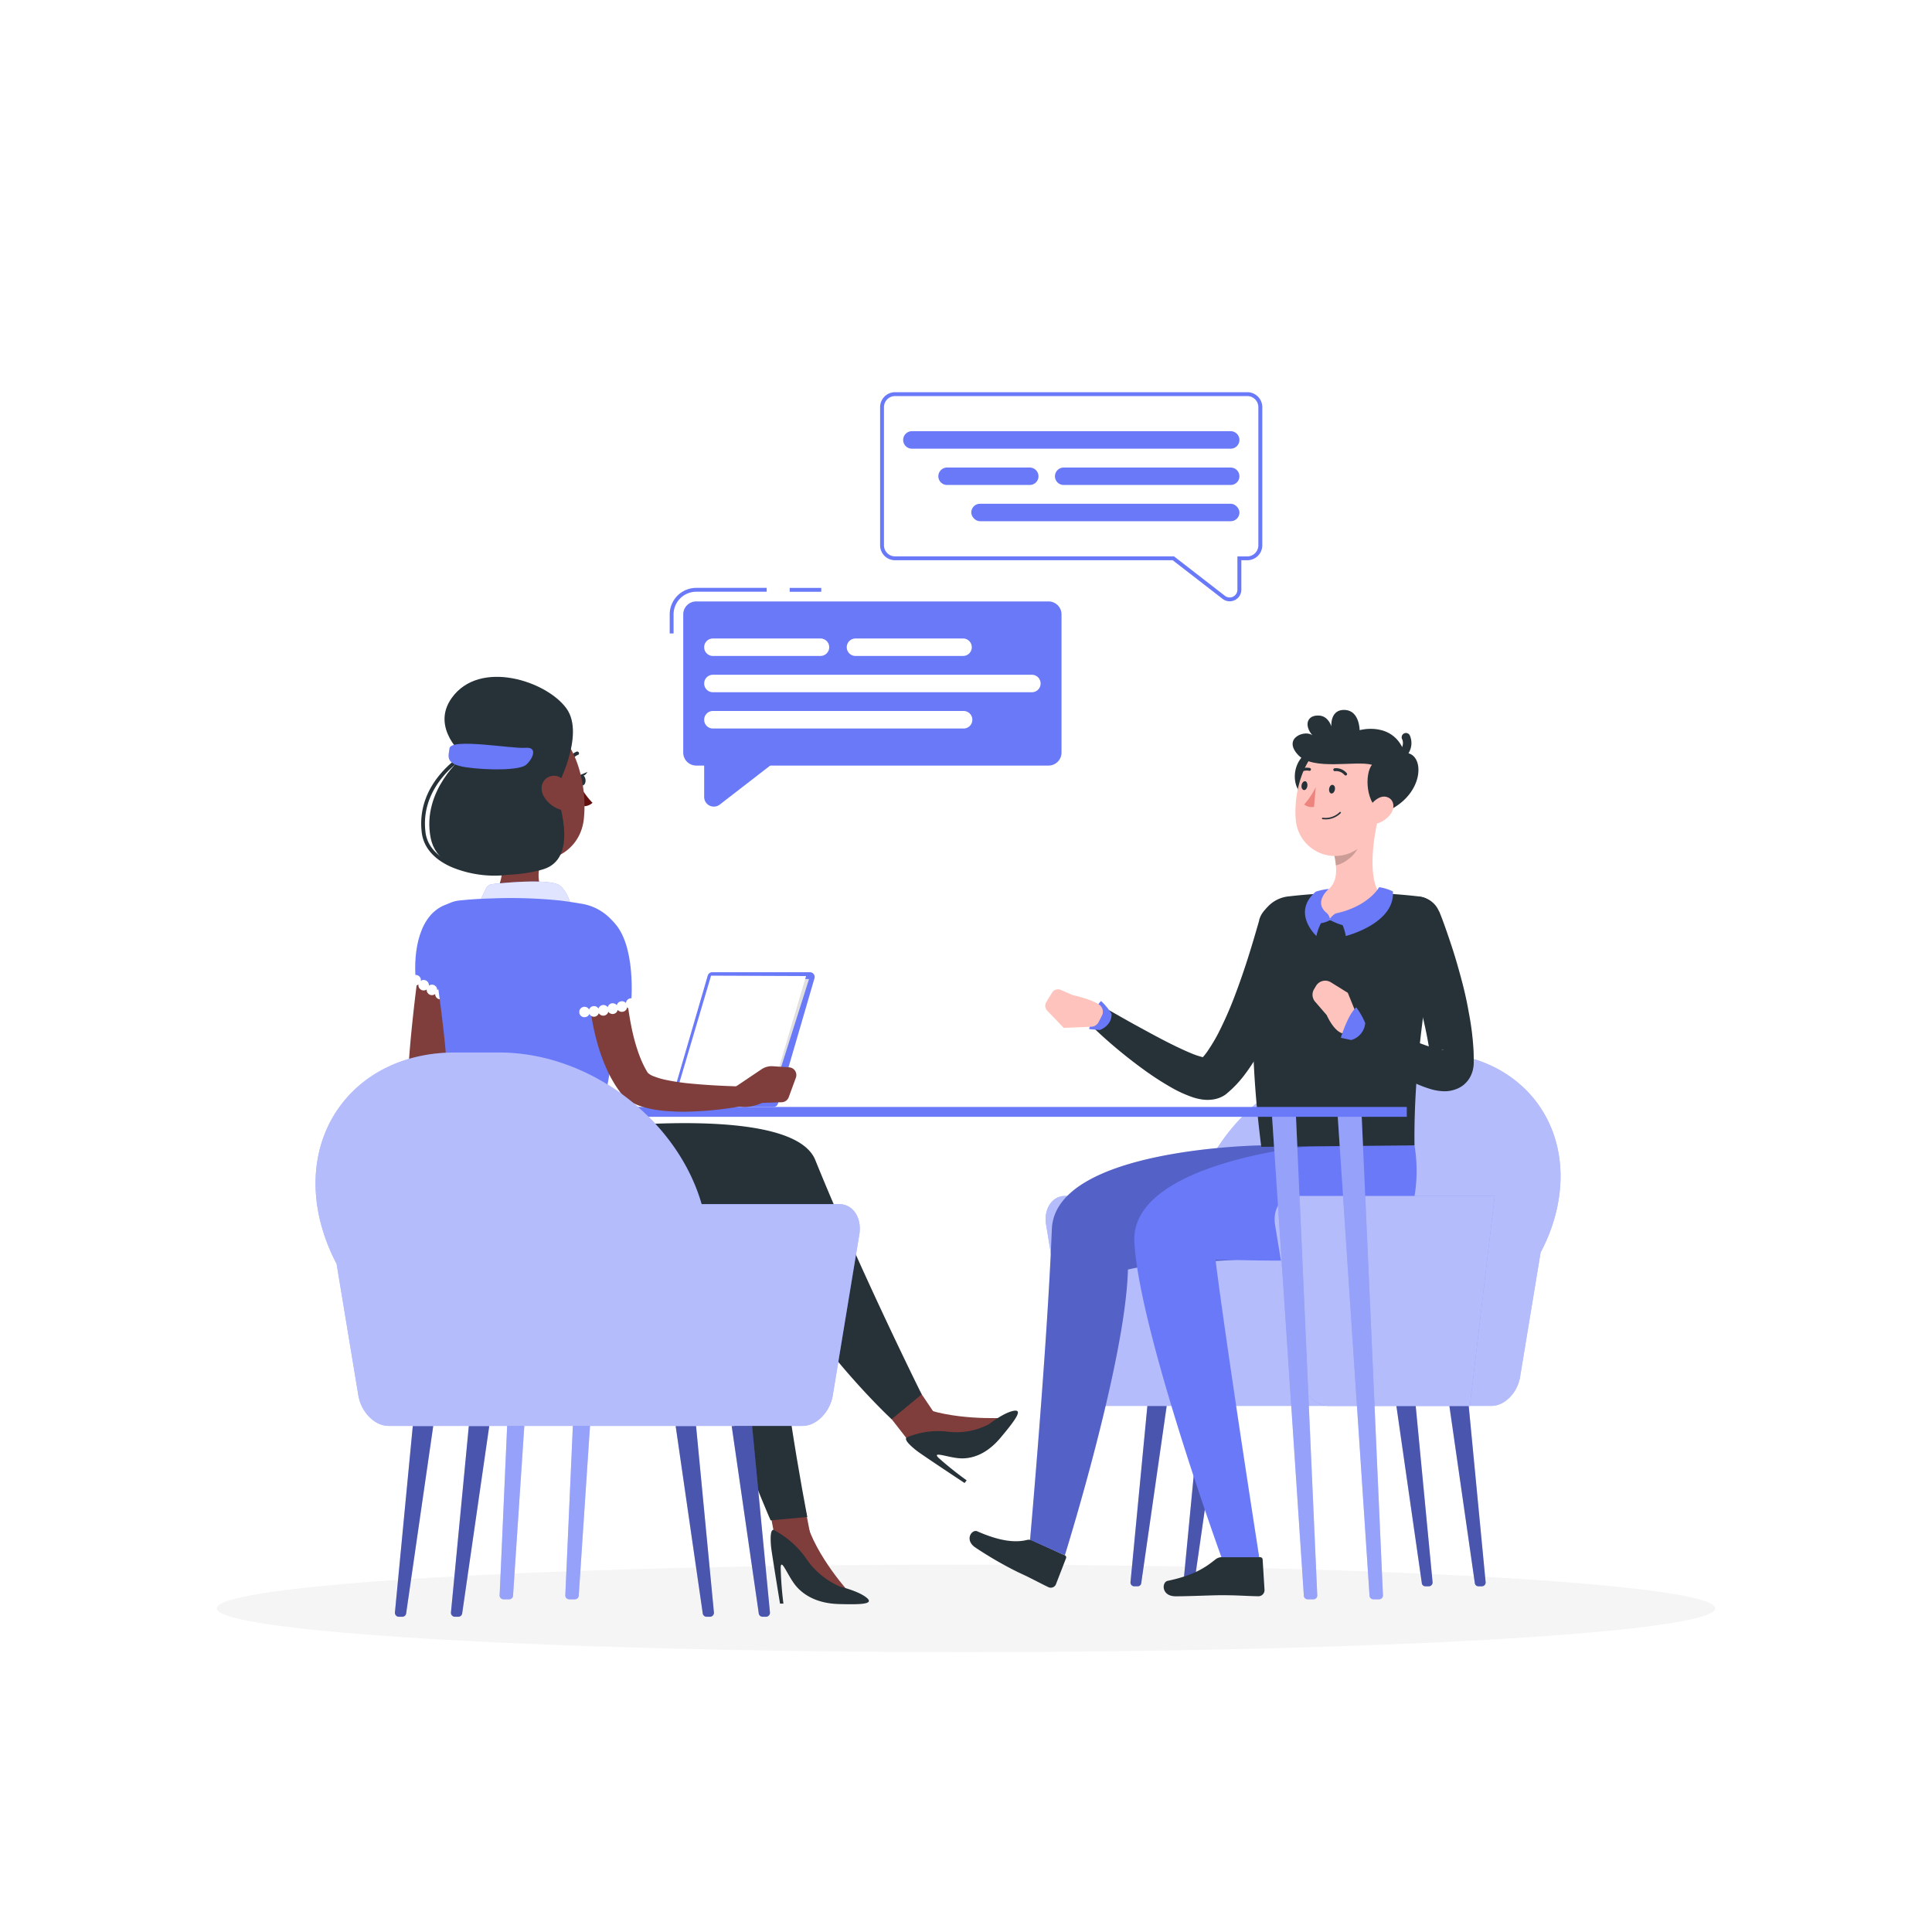 <svg class="animated" id="freepik_stories-interview" xmlns="http://www.w3.org/2000/svg" viewBox="0 0 500 500" version="1.1" xmlns:xlink="http://www.w3.org/1999/xlink" xmlns:svgjs="http://svgjs.com/svgjs"><style>svg#freepik_stories-interview:not(.animated) .animable {opacity: 0;}svg#freepik_stories-interview.animated #freepik--bubble-speech--inject-39 {animation: 1.5s Infinite  linear floating;animation-delay: 0s;}            @keyframes floating {                0% {                    opacity: 1;                    transform: translateY(0px);                }                50% {                    transform: translateY(-10px);                }                100% {                    opacity: 1;                    transform: translateY(0px);                }            }        .animator-hidden { display: none; }</style><g id="freepik--background-complete--inject-39" class="animable animator-hidden" style="transform-origin: 250px 226.87px;"><rect y="382.4" width="500" height="0.25" style="fill: rgb(235, 235, 235); transform-origin: 250px 382.525px;" id="el7cjcywgx4nd" class="animable"></rect><rect x="416.78" y="398.49" width="33.12" height="0.25" style="fill: rgb(235, 235, 235); transform-origin: 433.34px 398.615px;" id="elks63lsa6dbm" class="animable"></rect><rect x="333.38" y="398.49" width="70.81" height="0.25" style="fill: rgb(235, 235, 235); transform-origin: 368.785px 398.615px;" id="eltdj9it2740l" class="animable"></rect><rect x="275.14" y="389.21" width="19.19" height="0.25" style="fill: rgb(235, 235, 235); transform-origin: 284.735px 389.335px;" id="els5oon3s94qc" class="animable"></rect><rect x="52.46" y="390.89" width="34.29" height="0.25" style="fill: rgb(235, 235, 235); transform-origin: 69.605px 391.015px;" id="elx5onmsearf" class="animable"></rect><rect x="95.65" y="390.89" width="62.35" height="0.25" style="fill: rgb(235, 235, 235); transform-origin: 126.825px 391.015px;" id="el5fa8211vc64" class="animable"></rect><rect x="188.33" y="395.11" width="36.81" height="0.25" style="fill: rgb(235, 235, 235); transform-origin: 206.735px 395.235px;" id="ela66uz3pyeu" class="animable"></rect><path d="M237,337.8H43.91a5.71,5.71,0,0,1-5.7-5.71V60.66A5.71,5.71,0,0,1,43.91,55H237a5.71,5.71,0,0,1,5.71,5.71V332.09A5.71,5.71,0,0,1,237,337.8ZM43.91,55.2a5.46,5.46,0,0,0-5.45,5.46V332.09a5.46,5.46,0,0,0,5.45,5.46H237a5.47,5.47,0,0,0,5.46-5.46V60.66A5.47,5.47,0,0,0,237,55.2Z" style="fill: rgb(235, 235, 235); transform-origin: 140.46px 196.4px;" id="el0zstm3262we" class="animable"></path><path d="M453.31,337.8H260.21a5.72,5.72,0,0,1-5.71-5.71V60.66A5.72,5.72,0,0,1,260.21,55h193.1A5.71,5.71,0,0,1,459,60.66V332.09A5.71,5.71,0,0,1,453.31,337.8ZM260.21,55.2a5.47,5.47,0,0,0-5.46,5.46V332.09a5.47,5.47,0,0,0,5.46,5.46h193.1a5.47,5.47,0,0,0,5.46-5.46V60.66a5.47,5.47,0,0,0-5.46-5.46Z" style="fill: rgb(235, 235, 235); transform-origin: 356.75px 196.4px;" id="elozagpuc4khs" class="animable"></path><rect x="62.05" y="89.87" width="96.69" height="266.7" style="fill: rgb(245, 245, 245); transform-origin: 110.395px 223.22px;" id="elinoi955hnqp" class="animable"></rect><g id="elazzx4y63dws"><rect x="158.75" y="89.87" width="0.98" height="266.7" style="fill: rgb(235, 235, 235); transform-origin: 159.24px 223.22px; transform: rotate(180deg);" class="animable" id="eljem2bt9q5w7"></rect></g><rect x="71.38" y="100.05" width="78.03" height="246.35" style="fill: rgb(255, 255, 255); transform-origin: 110.395px 223.225px;" id="elv5b99u7w3bq" class="animable"></rect><g id="elg847sn8n6wa"><rect x="200.18" y="78.27" width="228.09" height="169.47" style="fill: rgb(230, 230, 230); transform-origin: 314.225px 163.005px; transform: rotate(180deg);" class="animable" id="elyo85pzumkio"></rect></g><g id="elsgi20rnv6dl"><rect x="196.65" y="78.27" width="228.09" height="169.47" style="fill: rgb(245, 245, 245); transform-origin: 310.695px 163.005px; transform: rotate(180deg);" class="animable" id="elqmdzge2ilzp"></rect></g><g id="elrcfj9n4tljh"><rect x="233.08" y="55.29" width="155.24" height="215.42" style="fill: rgb(255, 255, 255); transform-origin: 310.7px 163px; transform: rotate(90deg);" class="animable" id="elii6oxtdg1y"></rect></g><g id="elx6umix12ws9"><rect x="126.7" y="161.67" width="155.24" height="2.67" style="fill: rgb(230, 230, 230); transform-origin: 204.32px 163.005px; transform: rotate(90deg);" class="animable" id="el85dk8qjbq2"></rect></g><g id="elombv2o2gf3b"><rect x="199.27" y="197.9" width="222.85" height="9.56" style="fill: rgb(245, 245, 245); transform-origin: 310.695px 202.68px; transform: rotate(180deg);" class="animable" id="el2lel2banxme"></rect></g><g id="elyjyovo34y1"><g style="opacity: 0.4; transform-origin: 313.08px 98.015px;" class="animable" id="elqyodkyh8ie"><rect x="189.58" y="70.78" width="21.53" height="54.47" style="fill: rgb(230, 230, 230); transform-origin: 200.345px 98.015px;" id="elpz8dfkqctx" class="animable"></rect><g id="elh565ksoa6ew"><rect x="211.11" y="70.78" width="10.68" height="50.09" style="fill: rgb(245, 245, 245); transform-origin: 216.45px 95.825px; transform: rotate(180deg);" class="animable" id="elft1oyr5bioc"></rect></g><rect x="221.79" y="70.78" width="21.53" height="54.47" style="fill: rgb(230, 230, 230); transform-origin: 232.555px 98.015px;" id="elk9nxu31jgn" class="animable"></rect><g id="elejvg2lo2uyk"><rect x="243.32" y="70.78" width="10.68" height="50.09" style="fill: rgb(245, 245, 245); transform-origin: 248.66px 95.825px; transform: rotate(180deg);" class="animable" id="elb9mcmritsf"></rect></g><rect x="254" y="70.78" width="21.53" height="54.47" style="fill: rgb(230, 230, 230); transform-origin: 264.765px 98.015px;" id="el6uri9aohrho" class="animable"></rect><g id="eld4h3u6vzej4"><rect x="275.53" y="70.78" width="10.68" height="50.09" style="fill: rgb(245, 245, 245); transform-origin: 280.87px 95.825px; transform: rotate(180deg);" class="animable" id="el3p9vnmrqs8z"></rect></g><rect x="286.21" y="70.78" width="21.53" height="54.47" style="fill: rgb(230, 230, 230); transform-origin: 296.975px 98.015px;" id="elynwntmhq2a" class="animable"></rect><g id="el4dth1265azp"><rect x="307.74" y="70.78" width="10.68" height="50.09" style="fill: rgb(245, 245, 245); transform-origin: 313.08px 95.825px; transform: rotate(180deg);" class="animable" id="elth88clgdc9"></rect></g><rect x="318.42" y="70.78" width="21.53" height="54.47" style="fill: rgb(230, 230, 230); transform-origin: 329.185px 98.015px;" id="eldy7l7ci6ph" class="animable"></rect><g id="elsjqgt9cv15s"><rect x="339.95" y="70.78" width="10.68" height="50.09" style="fill: rgb(245, 245, 245); transform-origin: 345.29px 95.825px; transform: rotate(180deg);" class="animable" id="el6r097gk3h3t"></rect></g><rect x="350.63" y="70.78" width="21.53" height="54.47" style="fill: rgb(230, 230, 230); transform-origin: 361.395px 98.015px;" id="elh55dva8szda" class="animable"></rect><g id="eldueqi2n6xmd"><rect x="372.16" y="70.78" width="10.68" height="50.09" style="fill: rgb(245, 245, 245); transform-origin: 377.5px 95.825px; transform: rotate(180deg);" class="animable" id="elrxcndq5b9sd"></rect></g><rect x="382.84" y="70.78" width="21.53" height="54.47" style="fill: rgb(230, 230, 230); transform-origin: 393.605px 98.015px;" id="el7gakt5gb0z2" class="animable"></rect><g id="elqivqcytjcbc"><rect x="404.37" y="70.78" width="10.68" height="50.09" style="fill: rgb(245, 245, 245); transform-origin: 409.71px 95.825px; transform: rotate(180deg);" class="animable" id="eladj5r2sfxq9"></rect></g><rect x="415.05" y="70.78" width="21.53" height="54.47" style="fill: rgb(230, 230, 230); transform-origin: 425.815px 98.015px;" id="el0fbj3pijt8pa" class="animable"></rect></g></g><g id="elgmas3x54hv5"><rect x="203.72" y="283" width="26.69" height="99.4" style="fill: rgb(230, 230, 230); transform-origin: 217.065px 332.7px; transform: rotate(180deg);" class="animable" id="elcpd8ppbawae"></rect></g><polygon points="208.16 382.4 203.72 382.4 203.72 373.45 212.82 373.45 208.16 382.4" style="fill: rgb(240, 240, 240); transform-origin: 208.27px 377.925px;" id="el0hpdklm5q22" class="animable"></polygon><g id="elyvs0nm5xovb"><rect x="395.75" y="283" width="26.69" height="99.4" style="fill: rgb(230, 230, 230); transform-origin: 409.095px 332.7px; transform: rotate(180deg);" class="animable" id="eljs6xk17v6va"></rect></g><g id="el4f8rfyn254v"><rect x="203.72" y="283" width="195.91" height="95.96" style="fill: rgb(240, 240, 240); transform-origin: 301.675px 330.98px; transform: rotate(180deg);" class="animable" id="ele3u3uwe0zip"></rect></g><g id="elffguuocg82j"><rect x="207.16" y="287.25" width="189.02" height="26.32" style="fill: rgb(230, 230, 230); transform-origin: 301.67px 300.41px; transform: rotate(180deg);" class="animable" id="elfnvbbwdco49"></rect></g><path d="M255,295.43h93.39c4.33,0,8.48-3.25,11.46-9H243.52C246.5,292.18,250.64,295.43,255,295.43Z" style="fill: rgb(240, 240, 240); transform-origin: 301.685px 290.93px;" id="el87k531gom4v" class="animable"></path><polygon points="395.19 382.4 399.63 382.4 399.63 373.45 390.53 373.45 395.19 382.4" style="fill: rgb(240, 240, 240); transform-origin: 395.08px 377.925px;" id="elideprlqnsf9" class="animable"></polygon><g id="el01nvdi98y6im"><rect x="207.16" y="317.82" width="189.02" height="26.32" style="fill: rgb(230, 230, 230); transform-origin: 301.67px 330.98px; transform: rotate(180deg);" class="animable" id="elfpt3xqt354m"></rect></g><path d="M255,326h93.39c4.33,0,8.48-3.24,11.46-9H243.52C246.5,322.76,250.64,326,255,326Z" style="fill: rgb(240, 240, 240); transform-origin: 301.685px 321.5px;" id="elh8wjdxancmo" class="animable"></path><g id="eli7agnitak5s"><rect x="207.16" y="348.39" width="189.02" height="26.32" style="fill: rgb(230, 230, 230); transform-origin: 301.67px 361.55px; transform: rotate(180deg);" class="animable" id="el972pld9a3na"></rect></g><path d="M255,356.57h93.39c4.33,0,8.48-3.24,11.46-9H243.52C246.5,353.33,250.64,356.57,255,356.57Z" style="fill: rgb(240, 240, 240); transform-origin: 301.685px 352.07px;" id="el6b373ysysji" class="animable"></path></g><g id="freepik--Shadow--inject-39" class="animable" style="transform-origin: 250px 416.24px;"><ellipse id="freepik--path--inject-39" cx="250" cy="416.24" rx="193.89" ry="11.32" style="fill: rgb(245, 245, 245); transform-origin: 250px 416.24px;" class="animable"></ellipse></g><g id="freepik--character-2--inject-39" class="animable" style="transform-origin: 327.396px 298.422px;"><path d="M369.88,410.53h-1.07a.92.92,0,0,1-.85-.87l-6.58-45.82h5l4.36,45.52A1,1,0,0,1,369.88,410.53Z" style="fill: #6979F8; transform-origin: 366.068px 387.185px;" id="elbihh9g7xqbl" class="animable"></path><g id="el2rfhmjxmmun"><path d="M369.88,410.53h-1.07a.92.92,0,0,1-.85-.87l-6.58-45.82h5l4.36,45.52A1,1,0,0,1,369.88,410.53Z" style="opacity: 0.3; transform-origin: 366.068px 387.185px;" class="animable" id="el2jxru3c5cze"></path></g><path d="M383.6,410.53h-1.07a.92.92,0,0,1-.85-.87l-6.58-45.82h5l4.37,45.52A1,1,0,0,1,383.6,410.53Z" style="fill: #6979F8; transform-origin: 379.793px 387.185px;" id="elqyq1qd8s3nr" class="animable"></path><g id="el0spopcawhfa"><path d="M383.6,410.53h-1.07a.92.92,0,0,1-.85-.87l-6.58-45.82h5l4.37,45.52A1,1,0,0,1,383.6,410.53Z" style="opacity: 0.3; transform-origin: 379.793px 387.185px;" class="animable" id="el64xamk42gqx"></path></g><path d="M307.16,410.53h1.07a.92.92,0,0,0,.85-.87l6.58-45.82h-5l-4.36,45.52A1,1,0,0,0,307.16,410.53Z" style="fill: #6979F8; transform-origin: 310.972px 387.185px;" id="elhe71ogh7qnk" class="animable"></path><g id="elokeiiq90cr"><path d="M307.16,410.53h1.07a.92.92,0,0,0,.85-.87l6.58-45.82h-5l-4.36,45.52A1,1,0,0,0,307.16,410.53Z" style="opacity: 0.3; transform-origin: 310.972px 387.185px;" class="animable" id="elub5cy688pp"></path></g><path d="M293.44,410.53h1.07a.92.92,0,0,0,.85-.87l6.58-45.82h-5l-4.36,45.52A1,1,0,0,0,293.44,410.53Z" style="fill: #6979F8; transform-origin: 297.252px 387.185px;" id="el5zvr5s8pb8b" class="animable"></path><g id="elvqqbn45eym"><path d="M293.44,410.53h1.07a.92.92,0,0,0,.85-.87l6.58-45.82h-5l-4.36,45.52A1,1,0,0,0,293.44,410.53Z" style="opacity: 0.3; transform-origin: 297.252px 387.185px;" class="animable" id="elgcmjink4sw"></path></g><path d="M275.66,309.51h33.68c6-20.75,27.48-37.12,49.5-37.12h10.94c23,0,37.92,17.93,33.22,40.06a44.64,44.64,0,0,1-4.29,11.67l-5.31,32.19c-.68,4.16-4,7.53-7.4,7.53H284.62c-3.4,0-6.72-3.37-7.4-7.53L270.74,317C270.05,312.88,272.26,309.51,275.66,309.51Z" style="fill: #6979F8; transform-origin: 337.24px 318.115px;" id="elfgacgz4wjn" class="animable"></path><g id="elfleadxh3j8"><path d="M275.66,309.51h33.68c6-20.75,27.48-37.12,49.5-37.12h10.94c23,0,37.92,17.93,33.22,40.06a44.64,44.64,0,0,1-4.29,11.67l-5.31,32.19c-.68,4.16-4,7.53-7.4,7.53H284.62c-3.4,0-6.72-3.37-7.4-7.53L270.74,317C270.05,312.88,272.26,309.51,275.66,309.51Z" style="fill: rgb(255, 255, 255); opacity: 0.5; transform-origin: 337.24px 318.115px;" class="animable" id="elht9sqldme67"></path></g><path d="M267.23,398.68l8.34,3.82a.59.59,0,0,1,.32.76l-2.63,6.79a1.44,1.44,0,0,1-1.9.72c-2.88-1.38-4.19-2.19-7.86-3.87a98.15,98.15,0,0,1-11.22-6.5c-2.72-2-.72-4.7.63-4.1,6.1,2.69,10,2.93,12.83,2.25A2.23,2.23,0,0,1,267.23,398.68Z" style="fill: rgb(38, 50, 56); transform-origin: 263.429px 403.555px;" id="elrha8m5n9s7" class="animable"></path><path d="M326.38,296.43s-53.33.66-54.16,21.68c-1.18,30.22-5.64,80.39-5.64,80.39l9,4s15.76-50.34,16.32-73.94c15-3.72,53.57,0,58.1-12.26a40.43,40.43,0,0,0,1.71-19.87Z" style="fill: #6979F8; transform-origin: 309.414px 349.465px;" id="eldbcuh9i7i3c" class="animable"></path><g id="elo58j13vwyxd"><path d="M326.38,296.43s-53.33.66-54.16,21.68c-1.18,30.22-5.64,80.39-5.64,80.39l9,4s15.76-50.34,16.32-73.94c15-3.72,53.57,0,58.1-12.26a40.43,40.43,0,0,0,1.71-19.87Z" style="opacity: 0.2; transform-origin: 309.414px 349.465px;" class="animable" id="elezf25pa399"></path></g><path d="M337.73,241.12c-.47,1.94-.94,3.69-1.47,5.51s-1.08,3.59-1.66,5.37c-1.17,3.56-2.46,7.1-3.94,10.6A86.64,86.64,0,0,1,325.51,273a50.64,50.64,0,0,1-3.38,5.11,29,29,0,0,1-4.65,4.9l-.15.13-.32.24a7.65,7.65,0,0,1-3.36,1.2,9.35,9.35,0,0,1-2.27,0,13.82,13.82,0,0,1-3.07-.74,32.8,32.8,0,0,1-4.47-2,75.41,75.41,0,0,1-7.43-4.72c-2.32-1.67-4.56-3.4-6.74-5.2s-4.27-3.64-6.34-5.62a3.06,3.06,0,0,1,3.6-4.88l.05,0c2.36,1.31,4.74,2.7,7.13,4s4.75,2.61,7.12,3.83,4.75,2.38,7,3.32a20.47,20.47,0,0,0,3.19,1.06,3.15,3.15,0,0,0,1,.13c.07,0,0,0-.21,0a3.15,3.15,0,0,0-1.42.53l-.48.36a17.6,17.6,0,0,0,2.59-3.19,43.19,43.19,0,0,0,2.41-4.09,95.64,95.64,0,0,0,4.11-9.28c1.23-3.22,2.38-6.52,3.45-9.86s2.07-6.77,3-10l0-.12a6.12,6.12,0,0,1,11.85,3.06Z" style="fill: rgb(38, 50, 56); transform-origin: 310.147px 259.127px;" id="ela6ttjuo7id" class="animable"></path><path d="M316.11,403h10a.63.63,0,0,1,.66.61l.49,7.91a1.59,1.59,0,0,1-1.56,1.59c-3.48-.06-5.15-.27-9.55-.27-2.7,0-8.16.28-11.9.28s-3.63-3.69-2.05-4c7.11-1.5,9.86-3.57,12.37-5.55A2.58,2.58,0,0,1,316.11,403Z" style="fill: rgb(38, 50, 56); transform-origin: 314.211px 408.06px;" id="elzna212p7gm" class="animable"></path><path d="M340.75,296.43s-48.37,4.08-47.18,25.09c1.3,23,22.54,81.5,22.54,81.5h9.78s-8.37-53.57-11.32-77c13.64,0,45.26,2.56,49.8-9.73a40.35,40.35,0,0,0,1.7-19.87Z" style="fill: #6979F8; transform-origin: 330.081px 349.72px;" id="ele87pa395754" class="animable"></path><path d="M287.68,262.4a16.27,16.27,0,0,0-2.72-3.34c-2,1.86-3.09,7.27-3.09,7.27l2.73.24S287.74,265.55,287.68,262.4Z" style="fill: #6979F8; transform-origin: 284.775px 262.815px;" id="elt6m0z794iph" class="animable"></path><path d="M277.64,257.54l-3.11-1.35a1.82,1.82,0,0,0-2.28.73l-1.48,2.44a1.83,1.83,0,0,0,.25,2.2l4.27,4.45,7.12-.29a2.25,2.25,0,0,0,1.93-1.23l.82-1.61a2.23,2.23,0,0,0-.71-2.89C282.14,258.47,277.64,257.54,277.64,257.54Z" style="fill: rgb(255, 195, 189); transform-origin: 277.967px 261.025px;" id="elttm8fpiwbk" class="animable"></path><path d="M325.92,239.07c-1.42,9-3.27,28.43.5,57.73l39.65-.37c-.24-20.31,2.94-39.37,6.05-58a5.54,5.54,0,0,0-4.71-6.41,147.33,147.33,0,0,0-34.23,0A8.53,8.53,0,0,0,325.92,239.07Z" style="fill: rgb(38, 50, 56); transform-origin: 348.195px 263.911px;" id="els4wwkj9oofd" class="animable"></path><path d="M372.48,235.9c1.17,2.89,2.1,5.66,3.06,8.52s1.78,5.73,2.57,8.64,1.48,5.88,2,8.91a73.06,73.06,0,0,1,1.21,9.37c.06.81.07,1.65.08,2.49v1.28a7.85,7.85,0,0,1-1,3.75,6.87,6.87,0,0,1-1.66,1.94,6.54,6.54,0,0,1-1,.66,6.09,6.09,0,0,1-1,.44,8.3,8.3,0,0,1-2.94.52,13.36,13.36,0,0,1-3.5-.55,31.1,31.1,0,0,1-4.84-1.91c-1.45-.72-2.81-1.47-4.14-2.25a109.51,109.51,0,0,1-14.67-10.49,3.05,3.05,0,0,1,3.27-5.1l.07,0c5.17,2.46,10.43,5,15.55,7.11,1.28.52,2.55,1,3.8,1.43a20.58,20.58,0,0,0,3.41.93c.46.08.87.07.82,0a1.51,1.51,0,0,0-.79.14,4.1,4.1,0,0,0-.46.21,3.36,3.36,0,0,0-.54.36,4.29,4.29,0,0,0-1,1.11,3.69,3.69,0,0,0-.52,1.64l-.05-.91c-.06-.62-.11-1.23-.2-1.87a106.62,106.62,0,0,0-3.74-16c-1.6-5.37-3.44-10.85-5.31-16.06l0-.05a6.12,6.12,0,0,1,11.43-4.36Z" style="fill: rgb(38, 50, 56); transform-origin: 363.467px 257.234px;" id="elghqwza7kigu" class="animable"></path><path d="M356.63,211.91l-4.79,4-6.54,5.43a18.9,18.9,0,0,1,.42,2.63c.31,3.16-.38,6.06-4.21,7.53a5,5,0,0,0-3.16,3.09c-.52,1.67.09,3.54,5.35,3.54,7.73,0,11.76-3.44,13.28-5.13a1.37,1.37,0,0,0,.07-1.71C354,226.93,355.38,217.33,356.63,211.91Z" style="fill: rgb(255, 195, 189); transform-origin: 347.758px 225.02px;" id="elfy1qv1uzf5t" class="animable"></path><path d="M343.51,236.41a3,3,0,0,1,.67,1.36,5.49,5.49,0,0,1,1.45-1.36,5.18,5.18,0,0,1,2.77,3.24,14.61,14.61,0,0,1-4.16-1.54,7.11,7.11,0,0,1-2.78.86C341.52,237.24,343.51,236.41,343.51,236.41Z" style="fill: #6979F8; transform-origin: 344.93px 238.03px;" id="ell9c68btgqz" class="animable"></path><path d="M345.63,236.41a12.16,12.16,0,0,1,2.65,5.83s12.8-3.2,12.2-11.55a13,13,0,0,0-3.55-1.09S354.18,234.6,345.63,236.41Z" style="fill: #6979F8; transform-origin: 353.065px 235.92px;" id="elh4wu2z1t3es" class="animable"></path><path d="M343.51,236.41a13.46,13.46,0,0,0-2.82,5.83s-6.56-6-.17-11.48a17.1,17.1,0,0,1,3.39-.71S339.66,233.5,343.51,236.41Z" style="fill: #6979F8; transform-origin: 340.817px 236.145px;" id="ellqeccf37uzm" class="animable"></path><g id="elzwbe1cl1t5c"><path d="M345.3,221.31a19.28,19.28,0,0,1,.42,2.64c2.44-.49,5.69-3.08,6-5.57a11.48,11.48,0,0,0,.09-2.49Z" style="opacity: 0.2; transform-origin: 348.57px 219.92px;" class="animable" id="el3t9wo5kswas"></path></g><path d="M338.3,194.69c-6,4.27-2.66,14.28,2.48,10.45S343.2,191.21,338.3,194.69Z" style="fill: rgb(38, 50, 56); transform-origin: 339.319px 199.984px;" id="el9jzw25qwcjo" class="animable"></path><path d="M358.61,203.61c-1.67,7.66-2.25,12.22-6.78,15.72a10.2,10.2,0,0,1-16.5-7.34c-.6-7.14,2.23-18.48,10.29-20.65A10.32,10.32,0,0,1,358.61,203.61Z" style="fill: rgb(255, 195, 189); transform-origin: 347.07px 206.218px;" id="el1xiq5opabpk" class="animable"></path><path d="M355.06,197.92c-4.25-1.17-15.21,1.62-19.1-2.53-4.17-4.45,1.91-6.62,3.71-5.07-2.27-2.6-1.43-5.38,1.79-5.13,2.35.18,3.09,2.78,3.09,2.78s-.39-4.55,3.65-4.23c3.66.28,3.67,5.22,3.67,5.22s8.74-2.47,11.66,5.87c5.5-.12,5.38,11.46-5.69,15.58C353.35,208.19,353.14,200.29,355.06,197.92Z" style="fill: rgb(38, 50, 56); transform-origin: 350.81px 197.067px;" id="el7rlcdtbxynd" class="animable"></path><path d="M362.35,196.5a1.11,1.11,0,0,1-.2-2.21,1.6,1.6,0,0,0,.65-.81,2.62,2.62,0,0,0,.12-2.08,1.11,1.11,0,1,1,2-.92,4.87,4.87,0,0,1-.24,4.17,3.22,3.22,0,0,1-2.15,1.83A.65.65,0,0,1,362.35,196.5Z" style="fill: rgb(38, 50, 56); transform-origin: 363.225px 193.101px;" id="elzsjuv5tbg8" class="animable"></path><path d="M359.86,210.72a7,7,0,0,1-4.21,2.6c-2.17.39-2.83-1.61-1.87-3.54.86-1.75,3-4.05,5-3.55S361.14,209,359.86,210.72Z" style="fill: rgb(255, 195, 189); transform-origin: 356.98px 209.765px;" id="el7uji74uok5h" class="animable"></path><path d="M345.48,204.31c-.1.63-.51,1.1-.92,1.05s-.67-.6-.58-1.23.51-1.1.93-1S345.57,203.68,345.48,204.31Z" style="fill: rgb(38, 50, 56); transform-origin: 344.73px 204.24px;" id="el5t2crsbr1o5" class="animable"></path><path d="M338.34,203.46c-.1.63-.51,1.1-.92,1s-.67-.6-.58-1.23.51-1.1.93-1.05S338.44,202.83,338.34,203.46Z" style="fill: rgb(38, 50, 56); transform-origin: 337.592px 203.325px;" id="elgdgl452s0x" class="animable"></path><path d="M340.52,203.71a20.3,20.3,0,0,1-3,4.49,3.08,3.08,0,0,0,2.55.61Z" style="fill: rgb(237, 132, 126); transform-origin: 339.02px 206.292px;" id="el8fdtjmjpj4c" class="animable"></path><path d="M343,212.05a5.52,5.52,0,0,0,4-1.64.19.19,0,0,0-.28-.25,5.25,5.25,0,0,1-4.39,1.47.2.2,0,0,0-.21.16.19.19,0,0,0,.17.21A6.27,6.27,0,0,0,343,212.05Z" style="fill: rgb(38, 50, 56); transform-origin: 344.575px 211.084px;" id="elxdsvmvssjw9" class="animable"></path><path d="M348.35,200.68a.35.35,0,0,0,.16-.08.37.37,0,0,0,0-.53,3.57,3.57,0,0,0-3.13-1.24.37.37,0,1,0,.12.74,2.86,2.86,0,0,1,2.46,1A.37.37,0,0,0,348.35,200.68Z" style="fill: rgb(38, 50, 56); transform-origin: 346.842px 199.752px;" id="ele1ctu2p91zc" class="animable"></path><path d="M335.79,200.27a.38.38,0,0,0,.34-.07,3.09,3.09,0,0,1,2.67-.72.38.38,0,0,0,.46-.26.37.37,0,0,0-.26-.46h0a3.83,3.83,0,0,0-3.34.87.37.37,0,0,0-.05.52A.36.36,0,0,0,335.79,200.27Z" style="fill: rgb(38, 50, 56); transform-origin: 337.4px 199.479px;" id="elukobyhdfp9r" class="animable"></path><path d="M348.81,256.94l-4.38-2.72a2.77,2.77,0,0,0-3.84.92l-.51.86a2.76,2.76,0,0,0,.28,3.25l3,3.47s2.63,6.13,5.68,4.51l2.32-4Z" style="fill: rgb(255, 195, 189); transform-origin: 345.519px 260.651px;" id="elrxk9cu671kh" class="animable"></path><path d="M353.32,264.78A18.79,18.79,0,0,0,351,260.7c-2.2,1.88-4,7.88-4,7.88l2.69.58A5,5,0,0,0,353.32,264.78Z" style="fill: #6979F8; transform-origin: 350.16px 264.93px;" id="el98xapw7m19" class="animable"></path><path d="M386.83,309.51H334.91c-3.4,0-5.6,3.37-4.92,7.53l6.48,39.27c.69,4.16,4,7.53,7.41,7.53H380.4Z" style="fill: #6979F8; transform-origin: 358.348px 336.675px;" id="eldt5p37zkrig" class="animable"></path><g id="elo8yoy4m3aig"><path d="M386.83,309.51H334.91c-3.4,0-5.6,3.37-4.92,7.53l6.48,39.27c.69,4.16,4,7.53,7.41,7.53H380.4Z" style="fill: rgb(255, 255, 255); opacity: 0.5; transform-origin: 358.348px 336.675px;" class="animable" id="elswb6lkl18qg"></path></g></g><g id="freepik--Table--inject-39" class="animable" style="transform-origin: 243.43px 350.19px;"><path d="M147.28,413.9h1.5a1,1,0,0,0,1-1L158,289h-6.19l-5.5,123.76A1,1,0,0,0,147.28,413.9Z" style="fill: #6979F8; transform-origin: 152.15px 351.45px;" id="elk3m56gde1vg" class="animable"></path><g id="elmogaxo5sr6l"><path d="M147.28,413.9h1.5a1,1,0,0,0,1-1L158,289h-6.19l-5.5,123.76A1,1,0,0,0,147.28,413.9Z" style="fill: rgb(255, 255, 255); opacity: 0.3; transform-origin: 152.15px 351.45px;" class="animable" id="elgul26ss7kvs"></path></g><path d="M130.28,413.9h1.5a1,1,0,0,0,1-1L141,289h-6.2l-5.49,123.76A1,1,0,0,0,130.28,413.9Z" style="fill: #6979F8; transform-origin: 135.15px 351.45px;" id="elzu83x7kpavm" class="animable"></path><g id="elv0yoedplosi"><path d="M130.28,413.9h1.5a1,1,0,0,0,1-1L141,289h-6.2l-5.49,123.76A1,1,0,0,0,130.28,413.9Z" style="fill: rgb(255, 255, 255); opacity: 0.3; transform-origin: 135.15px 351.45px;" class="animable" id="elijxeknsvjol"></path></g><path d="M339.93,413.9h-1.5a1,1,0,0,1-1-1L329.21,289h6.19l5.5,123.76A1,1,0,0,1,339.93,413.9Z" style="fill: #6979F8; transform-origin: 335.06px 351.45px;" id="el283sq7p6mdp" class="animable"></path><g id="elvi7ucwux81l"><path d="M339.93,413.9h-1.5a1,1,0,0,1-1-1L329.21,289h6.19l5.5,123.76A1,1,0,0,1,339.93,413.9Z" style="fill: rgb(255, 255, 255); opacity: 0.3; transform-origin: 335.06px 351.45px;" class="animable" id="elrddrsyf2ey"></path></g><path d="M356.93,413.9h-1.5a1,1,0,0,1-1-1L346.21,289h6.2l5.49,123.76A1,1,0,0,1,356.93,413.9Z" style="fill: #6979F8; transform-origin: 352.06px 351.45px;" id="els5oh5lzq2so" class="animable"></path><g id="elg1dlftzq0mp"><path d="M356.93,413.9h-1.5a1,1,0,0,1-1-1L346.21,289h6.2l5.49,123.76A1,1,0,0,1,356.93,413.9Z" style="fill: rgb(255, 255, 255); opacity: 0.3; transform-origin: 352.06px 351.45px;" class="animable" id="elrf7cixsgv2"></path></g><rect x="122.78" y="286.48" width="241.3" height="2.55" style="fill: #6979F8; transform-origin: 243.43px 287.755px;" id="el76itspmiyus" class="animable"></rect></g><g id="freepik--character-1--inject-39" class="animable" style="transform-origin: 172.552px 296.787px;"><path d="M118.76,247l-2.28,16.77c-.72,5.58-1.47,11.18-2,16.68-.07.69-.12,1.36-.18,2l-.08,1a2.52,2.52,0,0,0,0-.5,2.16,2.16,0,0,0-.11-.47,2.44,2.44,0,0,0-.15-.35,1.54,1.54,0,0,0-.14-.23c-.18-.23-.2-.2-.15-.15a2,2,0,0,0,.34.29,10.55,10.55,0,0,0,1.32.77,53.55,53.55,0,0,0,7.35,2.73c5.24,1.59,10.75,3,16.19,4.31l-.62,4.77a119.81,119.81,0,0,1-17.34-1.79,50.54,50.54,0,0,1-8.91-2.35,19.25,19.25,0,0,1-2.47-1.16,10.86,10.86,0,0,1-1.4-.95,7.83,7.83,0,0,1-1.59-1.7,6.61,6.61,0,0,1-.76-1.53,7.69,7.69,0,0,1-.24-1,10,10,0,0,1-.06-1l0-1.11c0-.74,0-1.48.06-2.21.24-5.84.77-11.54,1.39-17.24s1.34-11.35,2.23-17Z" style="fill: rgb(127, 62, 59); transform-origin: 122.175px 270.1px;" id="el2hzk00vkw8" class="animable"></path><path d="M151.41,295l-3.67,3.35a2.85,2.85,0,0,1-3.15.46l-4.05-1.95s-6-.25-6.87-3.92l1.56-2.85,9.31-1a4.38,4.38,0,0,1,2.74.61l3.84,2.35A1.88,1.88,0,0,1,151.41,295Z" style="fill: rgb(127, 62, 59); transform-origin: 142.832px 294.078px;" id="elo4eb2gs3vqf" class="animable"></path><path d="M129.45,212.56c1,5.76,1.76,16.27-2.36,20,0,0,10,5.26,16.63,14.44,7-5.58,1.15-13.91,1.15-13.91-6.34-1.71-6-6.44-4.79-10.85Z" style="fill: rgb(127, 62, 59); transform-origin: 137.125px 229.78px;" id="elmad39kppsim" class="animable"></path><path d="M148.24,236.59s-.53-4.88-3.19-7.29c-2.23-2-14-.9-17.67-.49a2.05,2.05,0,0,0-1.6,1.14l-2.68,5.6Z" style="fill: #6979F8; transform-origin: 135.67px 232.364px;" id="el1izm88m8ujc" class="animable"></path><g id="elinwmr9h7kgl"><path d="M148.24,236.59s-.53-4.88-3.19-7.29c-2.23-2-14-.9-17.67-.49a2.05,2.05,0,0,0-1.6,1.14l-2.68,5.6Z" style="fill: rgb(255, 255, 255); opacity: 0.8; transform-origin: 135.67px 232.364px;" class="animable" id="elno4tx6bbuid"></path></g><path d="M115.73,234c-7.24,2.36-8.8,12.07-8.14,19.62l14.61,9s3.55-11,3.52-16.92C125.69,239.44,120.65,232.42,115.73,234Z" style="fill: #6979F8; transform-origin: 116.586px 248.197px;" id="el8kj7bxr94yt" class="animable"></path><path d="M118.56,260.43a1.4,1.4,0,0,1-1-.39,1.46,1.46,0,0,1-.16-.21.92.92,0,0,1-.13-.24,1.83,1.83,0,0,1-.08-.25,1.15,1.15,0,0,1,0-.26,1.37,1.37,0,0,1,.4-1,1.4,1.4,0,0,1,1.92,0,1.37,1.37,0,0,1,.4,1,1.15,1.15,0,0,1,0,.26,1,1,0,0,1-.08.25.9.9,0,0,1-.12.24l-.17.21A1.36,1.36,0,0,1,118.56,260.43Z" style="fill: rgb(255, 255, 255); transform-origin: 118.55px 259.065px;" id="elq9lv6wajeyn" class="animable"></path><path d="M115.75,259.51h0a1.36,1.36,0,0,1-.87-1.22h0a1.34,1.34,0,0,1-1.47.22h0a1.37,1.37,0,0,1-.79-1.26h0a1.33,1.33,0,0,1-1.48.13h0a1.35,1.35,0,0,1-.71-1.3h0a1.36,1.36,0,0,1-1.49.05h0a1.36,1.36,0,0,1-.46-1.86h0a1.37,1.37,0,0,1,1.87-.46h0a1.4,1.4,0,0,1,.65,1.27h0a1.34,1.34,0,0,1,1.42-.09h0a1.37,1.37,0,0,1,.72,1.23h0a1.35,1.35,0,0,1,1.41-.17h0a1.36,1.36,0,0,1,.79,1.18h0a1.38,1.38,0,0,1,1.4-.25h0a1.36,1.36,0,0,1,.76,1.76h0a1.35,1.35,0,0,1-1.26.86h0A1.47,1.47,0,0,1,115.75,259.51Z" style="fill: rgb(255, 255, 255); transform-origin: 112.941px 256.608px;" id="elnvnk7k0p43r" class="animable"></path><path d="M107.59,255a1.24,1.24,0,0,1-.27,0,1,1,0,0,1-.25-.08.9.9,0,0,1-.24-.12l-.2-.17a1.06,1.06,0,0,1-.17-.2c0-.08-.09-.16-.13-.24a2.41,2.41,0,0,1-.08-.25,2.45,2.45,0,0,1,0-.27,2.11,2.11,0,0,1,0-.26,2.58,2.58,0,0,1,.08-.26,1,1,0,0,1,.13-.23,1.57,1.57,0,0,1,.17-.21l.2-.17a1.34,1.34,0,0,1,.24-.12l.25-.08a1.4,1.4,0,0,1,1.22.37,1.57,1.57,0,0,1,.17.21,1.71,1.71,0,0,1,.13.23,1.25,1.25,0,0,1,.07.26,1.09,1.09,0,0,1,0,.26,1.24,1.24,0,0,1,0,.27,1.17,1.17,0,0,1-.07.25c0,.08-.08.16-.13.24a1.06,1.06,0,0,1-.17.2A1.37,1.37,0,0,1,107.59,255Z" style="fill: rgb(255, 255, 255); transform-origin: 107.582px 253.663px;" id="elw0rh7qh0ok" class="animable"></path><path d="M161.77,248.13c-.61,8.32-2.46,22.32-7,45.9l-39.14-1.16c1-14.45-.53-25.22-4.07-50.51a8.23,8.23,0,0,1,7.31-9.31c2.51-.26,5.37-.47,8.24-.53a125,125,0,0,1,17.78.53c1.9.23,3.87.54,5.75.86A13.42,13.42,0,0,1,161.77,248.13Z" style="fill: #6979F8; transform-origin: 136.645px 263.221px;" id="elwny08kximkj" class="animable"></path><path d="M149.7,202c.09.77.58,1.35,1.08,1.28s.84-.73.75-1.5-.58-1.35-1.08-1.29S149.61,201.2,149.7,202Z" style="fill: rgb(38, 50, 56); transform-origin: 150.615px 201.886px;" id="elhsm6wd3wh1e" class="animable"></path><path d="M150.23,200.54l1.79-.76S151.24,201.34,150.23,200.54Z" style="fill: rgb(38, 50, 56); transform-origin: 151.125px 200.274px;" id="elupdmf811w5o" class="animable"></path><path d="M150,203.17a20.85,20.85,0,0,0,3.34,4.6,3.33,3.33,0,0,1-2.69.85Z" style="fill: rgb(99, 15, 15); transform-origin: 151.67px 205.909px;" id="elgmqxyzuwu3" class="animable"></path><path d="M149.79,195.21a.47.47,0,0,0,0-.46.46.46,0,0,0-.61-.21,4.52,4.52,0,0,0-2.6,3.26.45.45,0,0,0,.39.51.45.45,0,0,0,.51-.39h0a3.64,3.64,0,0,1,2.09-2.56A.38.38,0,0,0,149.79,195.21Z" style="fill: rgb(38, 50, 56); transform-origin: 148.213px 196.405px;" id="el16w6fe5jm06" class="animable"></path><path d="M123.06,201.8c1.72,9.41,2.25,13.43,7.62,17.73,8.08,6.46,19.27,2.29,20.4-7.45,1-8.77-2-22.69-11.7-25.35A13.06,13.06,0,0,0,123.06,201.8Z" style="fill: rgb(127, 62, 59); transform-origin: 137.042px 204.443px;" id="elm7yuplvenrp" class="animable"></path><path d="M143.8,204.44c1.58,5.17,5.36,17.67-3,20.46-6.53,2.18-27,3.92-29.35-8.07-2.43-12.39,8.62-21.22,8.62-21.22s-8.76-7.18-3.15-15c7.23-10.08,24.55-4.38,29.68,2.74C151.61,190.28,143.8,204.44,143.8,204.44Z" style="fill: rgb(38, 50, 56); transform-origin: 129.689px 200.815px;" id="el2gu8ysm6cow" class="animable"></path><path d="M128,226.62A29.25,29.25,0,0,1,117,224.46c-4.64-2-7.35-5.09-7.84-8.94-1.64-13.07,10.52-20.25,10.65-20.32l.48.83c-.12.07-11.73,6.94-10.17,19.37.56,4.41,4.26,6.88,7.27,8.17,5.94,2.56,13.61,2.54,15.47,1.18l.57.78C132.49,226.24,130.45,226.62,128,226.62Z" style="fill: rgb(38, 50, 56); transform-origin: 121.219px 210.91px;" id="eluioi1g4yntt" class="animable"></path><path d="M116.31,193.74c-.11,1.67-1.49,4,4.3,4.83s13.85.78,15.51-.61,3.28-4.73-.18-4.43S116.5,190.88,116.31,193.74Z" style="fill: #6979F8; transform-origin: 127.038px 195.799px;" id="el8nstk4tbwlq" class="animable"></path><path d="M140.63,205.91a7.55,7.55,0,0,0,4.44,3.63c2.52.74,3.82-1.51,3.15-3.91-.61-2.16-2.66-5.15-5.2-4.84S139.5,203.76,140.63,205.91Z" style="fill: rgb(127, 62, 59); transform-origin: 144.28px 205.226px;" id="el3bzjdmobq7u" class="animable"></path><polygon points="201.64 403.56 210.92 403.38 206.43 380.22 197.15 380.39 201.64 403.56" style="fill: rgb(127, 62, 59); transform-origin: 204.035px 391.89px;" id="el9c3pdewqqb5" class="animable"></polygon><path d="M208.6,393.47c2.45,9.25,11.48,19,11.48,19l-12.88-3.28-5.63-8,1-2.12Z" style="fill: rgb(127, 62, 59); transform-origin: 210.825px 402.97px;" id="elu4wty6jey17" class="animable"></path><path d="M199.45,397.77a19.64,19.64,0,0,0,.19,3.24c.55,3.82,2.23,14,2.23,14h.88a90.42,90.42,0,0,1-.71-9.34c.12-2.51,1.74,1.93,3.7,4.45s5.49,4.81,11.2,5c6.68.21,9.35-.07,7.21-1.74s-6.7-2.75-6.7-2.75a20.31,20.31,0,0,1-9-7.55,23.56,23.56,0,0,0-8.29-7.17C199.6,395.94,199.49,397,199.45,397.77Z" style="fill: rgb(38, 50, 56); transform-origin: 212.159px 405.545px;" id="eln4lzoslvyv" class="animable"></path><polygon points="234.51 372.09 246.35 372.46 233.1 352.76 224.9 359.77 234.51 372.09" style="fill: rgb(127, 62, 59); transform-origin: 235.625px 362.61px;" id="elomabhe52uu" class="animable"></polygon><path d="M237.32,363.73c8.61,4,22.39,3.22,22.39,3.22l-11.2,9-9.61-.72-1-2.13Z" style="fill: rgb(127, 62, 59); transform-origin: 248.515px 369.84px;" id="el5m6xl2rssih" class="animable"></path><path d="M235.5,373.94A19.81,19.81,0,0,0,238,376c3.14,2.19,11.63,7.8,11.63,7.8l.54-.69a90.49,90.49,0,0,1-7.29-5.83c-1.78-1.82,2.49-.05,5.55.13s6.92-1,10.57-5.4c4.29-5.11,5.72-7.4,3.18-6.86s-6.16,3.38-6.16,3.38a18,18,0,0,1-11.11,1.94,20.83,20.83,0,0,0-10.39,1.61C234.25,372.58,234.92,373.36,235.5,373.94Z" style="fill: rgb(38, 50, 56); transform-origin: 248.948px 374.436px;" id="eloup61u9bnk8" class="animable"></path><path d="M141.1,293.35S204.46,284,211,300.22c11.42,28.26,27.53,60.64,27.53,60.64l-7.78,6.44s-27.63-25.58-37.45-54c-11.74,3.8-49.09,16-62.77,16-14.61,0-20.58-12.45-15.3-33.14a4.16,4.16,0,0,1,4-3.11C128.5,293.14,141.1,293.35,141.1,293.35Z" style="fill: rgb(38, 50, 56); transform-origin: 175.933px 328.984px;" id="eld4gr69hyq3" class="animable"></path><path d="M147.17,301.6s52-1.56,52.45,16.86c.72,30.47,9.31,74.13,9.31,74.13l-9.49.88S183.93,358.74,179.83,329c-18.52,1.2-35.6.37-49.28.37-15.33,0-16.6-16.83-1.68-36.48C138,292.87,147.17,301.6,147.17,301.6Z" style="fill: rgb(38, 50, 56); transform-origin: 163.635px 343.18px;" id="el6apnqreiifj" class="animable"></path><path d="M115.09,290.55,114,294c-.15.27.16.55.62.57l40.28,1.19c.35,0,.65-.15.68-.37l.46-3.49c0-.25-.27-.46-.66-.47l-39.63-1.18A.71.71,0,0,0,115.09,290.55Z" style="fill: rgb(255, 255, 255); transform-origin: 135.001px 293.003px;" id="elffepvn2kdl" class="animable"></path><path d="M120.28,295.14l-1.06,0c-.21,0-.37-.12-.35-.25l.63-4.54c0-.13.21-.23.42-.23l1.06,0c.21,0,.37.12.35.25l-.63,4.53C120.68,295.05,120.49,295.15,120.28,295.14Z" style="fill: rgb(38, 50, 56); transform-origin: 120.1px 292.63px;" id="elsqchfzwmx4" class="animable"></path><path d="M151.89,296.09l-1.06,0c-.21,0-.37-.12-.35-.25l.64-4.54c0-.13.2-.23.41-.23l1.06,0c.22,0,.37.12.36.25l-.64,4.54C152.29,296,152.11,296.09,151.89,296.09Z" style="fill: rgb(38, 50, 56); transform-origin: 151.714px 293.58px;" id="elneu303jspp" class="animable"></path><path d="M136.09,295.61l-1.06,0c-.22,0-.37-.12-.35-.25l.63-4.54c0-.13.21-.23.42-.23l1.06,0c.21,0,.37.12.35.25l-.63,4.54C136.49,295.52,136.3,295.62,136.09,295.61Z" style="fill: rgb(38, 50, 56); transform-origin: 135.91px 293.1px;" id="el8dhqyq8qxs4" class="animable"></path><path d="M184.33,251.61h25.29a1.22,1.22,0,0,1,1.17,1.55l-9.46,32.45a1.2,1.2,0,0,1-1.16.87h-25.3a1.2,1.2,0,0,1-1.16-1.55l9.45-32.45A1.21,1.21,0,0,1,184.33,251.61Z" style="fill: #6979F8; transform-origin: 192.247px 269.045px;" id="elnbpm9vehkvd" class="animable"></path><polygon points="184.79 252.8 209.38 253.38 199.67 283.99 175.08 283.4 184.79 252.8" style="fill: rgb(224, 224, 224); transform-origin: 192.23px 268.395px;" id="el2l2r5u3ck56" class="animable"></polygon><polygon points="184.02 252.5 208.61 252.6 199.5 283.39 174.91 283.29 184.02 252.5" style="fill: rgb(255, 255, 255); transform-origin: 191.76px 267.945px;" id="el768v6trsdy" class="animable"></polygon><path d="M161.84,253.14c0,1,.15,2.18.23,3.29s.23,2.27.38,3.4q.42,3.39,1.12,6.68a47.81,47.81,0,0,0,1.78,6.3c.37,1,.78,2,1.22,2.88.22.46.46.89.7,1.33l.37.61s-.07,0,0,0a4.44,4.44,0,0,0,1.59.93,19.64,19.64,0,0,0,2.88.87,56.77,56.77,0,0,0,6.69,1c4.62.45,9.45.67,14.17.77l.48,4.79a90.52,90.52,0,0,1-14.91,1.69,54.24,54.24,0,0,1-7.79-.32,27.33,27.33,0,0,1-4.19-.85,12.43,12.43,0,0,1-4.78-2.47,8.68,8.68,0,0,1-1.26-1.35l-.64-.9c-.41-.6-.81-1.2-1.15-1.81a30.74,30.74,0,0,1-1.89-3.7,48.2,48.2,0,0,1-2.58-7.56,65.61,65.61,0,0,1-1.49-7.64c-.17-1.27-.3-2.55-.41-3.84s-.18-2.52-.2-4Z" style="fill: rgb(127, 62, 59); transform-origin: 172.805px 270.423px;" id="elvkpjb84an7" class="animable"></path><path d="M158.55,238.39c6.3,5.93,4.78,21.38,4.78,21.38l-12.06,2.11s-7.45-11.08-4.83-15.72C149.16,241.32,155.15,235.18,158.55,238.39Z" style="fill: #6979F8; transform-origin: 154.686px 249.69px;" id="eltl0cyfzrb8s" class="animable"></path><path d="M163.33,261.13a1.39,1.39,0,0,1-1-.4,1.2,1.2,0,0,1-.17-.21,1.67,1.67,0,0,1-.12-.23A2,2,0,0,1,162,260a2.11,2.11,0,0,1,0-.26,1.36,1.36,0,0,1,.39-1,1.73,1.73,0,0,1,.21-.17,1,1,0,0,1,.23-.12,1.29,1.29,0,0,1,.26-.08,1.36,1.36,0,0,1,1.62,1.33,1.09,1.09,0,0,1,0,.26,1.12,1.12,0,0,1-.08.26,1,1,0,0,1-.12.23,1.2,1.2,0,0,1-.17.21A1.37,1.37,0,0,1,163.33,261.13Z" style="fill: rgb(255, 255, 255); transform-origin: 163.357px 259.738px;" id="elntg42rsm0uh" class="animable"></path><path d="M152.37,261.85a1.36,1.36,0,0,1,1.24-1.47h0a1.34,1.34,0,0,1,1.27.64h0a1.38,1.38,0,0,1,1.09-.92h0a1.38,1.38,0,0,1,1.31.57h0a1.34,1.34,0,0,1,1-1h0a1.35,1.35,0,0,1,1.34.49h0a1.36,1.36,0,0,1,1-1h0a1.35,1.35,0,0,1,1.66,1h0a1.36,1.36,0,0,1-1,1.66h0a1.37,1.37,0,0,1-1.41-.47h0a1.37,1.37,0,0,1-1.06,1.05h0a1.38,1.38,0,0,1-1.38-.56h0a1.35,1.35,0,0,1-1.11,1h0a1.36,1.36,0,0,1-1.35-.63h0a1.37,1.37,0,0,1-1.17.92h-.11A1.37,1.37,0,0,1,152.37,261.85Z" style="fill: rgb(255, 255, 255); transform-origin: 157.344px 261.123px;" id="ella5gaftcdv9" class="animable"></path><path d="M151.27,263.24a1.24,1.24,0,0,1-.27,0l-.25-.08a1.79,1.79,0,0,1-.24-.12l-.2-.17a.87.87,0,0,1-.17-.21,1.71,1.71,0,0,1-.13-.23,1.25,1.25,0,0,1-.07-.26,1.09,1.09,0,0,1,0-.26,1.24,1.24,0,0,1,0-.27,1.17,1.17,0,0,1,.07-.25c0-.08.08-.16.13-.24a1.06,1.06,0,0,1,.17-.2l.2-.17a1.08,1.08,0,0,1,.24-.12,1,1,0,0,1,.25-.08,1.34,1.34,0,0,1,1.22.37,1.06,1.06,0,0,1,.17.2c.05.08.09.16.13.24a2.41,2.41,0,0,1,.08.25,2.45,2.45,0,0,1,0,.27,2.11,2.11,0,0,1,0,.26,2.58,2.58,0,0,1-.08.26,1.71,1.71,0,0,1-.13.23,1.12,1.12,0,0,1-.17.21A1.37,1.37,0,0,1,151.27,263.24Z" style="fill: rgb(255, 255, 255); transform-origin: 151.268px 261.9px;" id="elvlbgtowgc8" class="animable"></path><path d="M204.2,276.22l-4.18-.28a4.66,4.66,0,0,0-2.94.79l-7.67,5.15-.06,3.25c2.46,2.86,7.9.3,7.9.3l5.05-.17a2,2,0,0,0,1.83-1.32l1.83-5A2,2,0,0,0,204.2,276.22Z" style="fill: rgb(127, 62, 59); transform-origin: 197.723px 281.206px;" id="elf0avebd7p5o" class="animable"></path><path d="M117.59,418.41h1.13a1,1,0,0,0,.9-.92l7-48.44h-5.29l-4.61,48.12A1.05,1.05,0,0,0,117.59,418.41Z" style="fill: #6979F8; transform-origin: 121.66px 393.73px;" id="elhmd8v7gghi" class="animable"></path><g id="el3keypxihtby"><path d="M117.59,418.41h1.13a1,1,0,0,0,.9-.92l7-48.44h-5.29l-4.61,48.12A1.05,1.05,0,0,0,117.59,418.41Z" style="opacity: 0.3; transform-origin: 121.66px 393.73px;" class="animable" id="ell7qjdh83z5d"></path></g><path d="M103.09,418.41h1.13a1,1,0,0,0,.9-.92l7-48.44h-5.29l-4.61,48.12A1.05,1.05,0,0,0,103.09,418.41Z" style="fill: #6979F8; transform-origin: 107.16px 393.73px;" id="eltzbn0kml8aa" class="animable"></path><g id="elcrxstn97qap"><path d="M103.09,418.41h1.13a1,1,0,0,0,.9-.92l7-48.44h-5.29l-4.61,48.12A1.05,1.05,0,0,0,103.09,418.41Z" style="opacity: 0.3; transform-origin: 107.16px 393.73px;" class="animable" id="elpjflvciolmi"></path></g><path d="M183.89,418.41h-1.14a1,1,0,0,1-.89-.92l-7-48.44h5.28l4.61,48.12A1.05,1.05,0,0,1,183.89,418.41Z" style="fill: #6979F8; transform-origin: 179.815px 393.73px;" id="els7qezdgn5h" class="animable"></path><g id="elozxc9x1vhmm"><path d="M183.89,418.41h-1.14a1,1,0,0,1-.89-.92l-7-48.44h5.28l4.61,48.12A1.05,1.05,0,0,1,183.89,418.41Z" style="opacity: 0.3; transform-origin: 179.815px 393.73px;" class="animable" id="elrpsrovxgp4g"></path></g><path d="M198.39,418.41h-1.14a1,1,0,0,1-.89-.92l-7-48.44h5.28l4.61,48.12A1.05,1.05,0,0,1,198.39,418.41Z" style="fill: #6979F8; transform-origin: 194.315px 393.73px;" id="el1sgcpfuynuc" class="animable"></path><g id="elx3gto2xnbe"><path d="M198.39,418.41h-1.14a1,1,0,0,1-.89-.92l-7-48.44h5.28l4.61,48.12A1.05,1.05,0,0,1,198.39,418.41Z" style="opacity: 0.3; transform-origin: 194.315px 393.73px;" class="animable" id="eljwzc12venv"></path></g><path d="M217.18,311.63h-35.6c-6.32-21.94-29-39.24-52.32-39.24H117.7c-24.36,0-40.08,19-35.12,42.34a48.18,48.18,0,0,0,4.53,12.34l5.62,34c.72,4.39,4.23,7.95,7.82,7.95H207.71c3.59,0,7.1-3.56,7.82-7.95l6.85-41.52C223.11,315.19,220.78,311.63,217.18,311.63Z" style="fill: #6979F8; transform-origin: 152.09px 320.705px;" id="elm5fi4ey69x9" class="animable"></path><g id="elahohigr2ibb"><path d="M217.18,311.63h-35.6c-6.32-21.94-29-39.24-52.32-39.24H117.7c-24.36,0-40.08,19-35.12,42.34a48.18,48.18,0,0,0,4.53,12.34l5.62,34c.72,4.39,4.23,7.95,7.82,7.95H207.71c3.59,0,7.1-3.56,7.82-7.95l6.85-41.52C223.11,315.19,220.78,311.63,217.18,311.63Z" style="fill: rgb(255, 255, 255); opacity: 0.5; transform-origin: 152.09px 320.705px;" class="animable" id="elc5ckpk6jbyq"></path></g></g><g id="freepik--bubble-speech--inject-39" class="animable" style="transform-origin: 250px 155.125px;"><rect x="204.37" y="152.15" width="8.17" height="1" style="fill: #6979F8; transform-origin: 208.455px 152.65px;" id="eljm2m5plai9" class="animable"></rect><path d="M174.32,163.93h-1V159a6.87,6.87,0,0,1,6.87-6.86h18.23v1H180.19a5.87,5.87,0,0,0-5.87,5.86Z" style="fill: #6979F8; transform-origin: 185.87px 158.035px;" id="el3fw7o51uj1r" class="animable"></path><path d="M180.19,155.65h91.17a3.36,3.36,0,0,1,3.36,3.36v35.75a3.37,3.37,0,0,1-3.37,3.37H180.19a3.37,3.37,0,0,1-3.37-3.37V159A3.36,3.36,0,0,1,180.19,155.65Z" style="fill: #6979F8; transform-origin: 225.77px 176.89px;" id="elwwy1yp0cdwa" class="animable"></path><path d="M267.05,179.15H184.5a2.26,2.26,0,0,1-2.26-2.26h0a2.26,2.26,0,0,1,2.26-2.26h82.55a2.26,2.26,0,0,1,2.26,2.26h0A2.26,2.26,0,0,1,267.05,179.15Z" style="fill: rgb(255, 255, 255); transform-origin: 225.775px 176.89px;" id="elg3xbztdedq5" class="animable"></path><path d="M249.38,188.54H184.5a2.26,2.26,0,0,1-2.26-2.26h0A2.26,2.26,0,0,1,184.5,184h64.88a2.26,2.26,0,0,1,2.26,2.26h0A2.26,2.26,0,0,1,249.38,188.54Z" style="fill: rgb(255, 255, 255); transform-origin: 216.94px 186.27px;" id="eltxc7fq0kdw9" class="animable"></path><path d="M212.34,169.76H184.5a2.26,2.26,0,0,1-2.26-2.26h0a2.26,2.26,0,0,1,2.26-2.26h27.84a2.26,2.26,0,0,1,2.26,2.26h0A2.26,2.26,0,0,1,212.34,169.76Z" style="fill: rgb(255, 255, 255); transform-origin: 198.42px 167.5px;" id="el1fp8b2b96gi" class="animable"></path><path d="M249.24,169.76H221.4a2.26,2.26,0,0,1-2.26-2.26h0a2.26,2.26,0,0,1,2.26-2.26h27.84a2.26,2.26,0,0,1,2.26,2.26h0A2.26,2.26,0,0,1,249.24,169.76Z" style="fill: rgb(255, 255, 255); transform-origin: 235.32px 167.5px;" id="elc8awb4r91i6" class="animable"></path><path d="M182.24,195.42v10.83a2.5,2.5,0,0,0,4,2l16.6-12.84Z" style="fill: #6979F8; transform-origin: 192.54px 202.08px;" id="eltj4bawd6k3" class="animable"></path><path d="M322.81,102H231.64a3.37,3.37,0,0,0-3.37,3.37v35.75a3.37,3.37,0,0,0,3.37,3.37h72l13.06,10.1a2.5,2.5,0,0,0,4-2v-8.12h2.05a3.37,3.37,0,0,0,3.37-3.37V105.37A3.37,3.37,0,0,0,322.81,102Z" style="fill: rgb(255, 255, 255); transform-origin: 277.195px 128.545px;" id="eldqa9agiyhwi" class="animable"></path><path d="M318.25,155.62a3.06,3.06,0,0,1-1.84-.63l-12.92-10H231.64a3.88,3.88,0,0,1-3.87-3.87V105.37a3.88,3.88,0,0,1,3.87-3.87h91.17a3.88,3.88,0,0,1,3.87,3.87v35.75a3.88,3.88,0,0,1-3.87,3.87h-1.55v7.62a3,3,0,0,1-3,3ZM231.64,102.5a2.88,2.88,0,0,0-2.87,2.87v35.75a2.88,2.88,0,0,0,2.87,2.87h72.2L317,154.19a2,2,0,0,0,3.24-1.58V144h2.55a2.88,2.88,0,0,0,2.87-2.87V105.37a2.88,2.88,0,0,0-2.87-2.87Z" style="fill: #6979F8; transform-origin: 277.225px 128.56px;" id="elfe5ztal8u2" class="animable"></path><path d="M275.28,125.51H318.5a2.26,2.26,0,0,0,2.26-2.26h0A2.27,2.27,0,0,0,318.5,121H275.28a2.27,2.27,0,0,0-2.26,2.27h0A2.26,2.26,0,0,0,275.28,125.51Z" style="fill: #6979F8; transform-origin: 296.89px 123.255px;" id="elu3kcuktn1w" class="animable"></path><path d="M245.1,125.51h21.4a2.26,2.26,0,0,0,2.26-2.26h0A2.27,2.27,0,0,0,266.5,121H245.1a2.27,2.27,0,0,0-2.26,2.27h0A2.26,2.26,0,0,0,245.1,125.51Z" style="fill: #6979F8; transform-origin: 255.8px 123.255px;" id="elpd9pkb1xc5" class="animable"></path><g id="el5cem3jwd2or"><rect x="251.36" y="130.37" width="69.41" height="4.52" rx="2.26" style="fill: #6979F8; transform-origin: 286.065px 132.63px; transform: rotate(180deg);" class="animable" id="el9xxl4gf1ebh"></rect></g><path d="M236,116.12H318.5a2.26,2.26,0,0,0,2.26-2.26h0a2.27,2.27,0,0,0-2.26-2.27H236a2.27,2.27,0,0,0-2.26,2.27h0A2.26,2.26,0,0,0,236,116.12Z" style="fill: #6979F8; transform-origin: 277.25px 113.855px;" id="el28pdw47z32y" class="animable"></path></g><defs>     <filter id="active" height="200%">         <feMorphology in="SourceAlpha" result="DILATED" operator="dilate" radius="2"></feMorphology>                <feFlood flood-color="#32DFEC" flood-opacity="1" result="PINK"></feFlood>        <feComposite in="PINK" in2="DILATED" operator="in" result="OUTLINE"></feComposite>        <feMerge>            <feMergeNode in="OUTLINE"></feMergeNode>            <feMergeNode in="SourceGraphic"></feMergeNode>        </feMerge>    </filter>    <filter id="hover" height="200%">        <feMorphology in="SourceAlpha" result="DILATED" operator="dilate" radius="2"></feMorphology>                <feFlood flood-color="#ff0000" flood-opacity="0.5" result="PINK"></feFlood>        <feComposite in="PINK" in2="DILATED" operator="in" result="OUTLINE"></feComposite>        <feMerge>            <feMergeNode in="OUTLINE"></feMergeNode>            <feMergeNode in="SourceGraphic"></feMergeNode>        </feMerge>            <feColorMatrix type="matrix" values="0   0   0   0   0                0   1   0   0   0                0   0   0   0   0                0   0   0   1   0 "></feColorMatrix>    </filter></defs></svg>